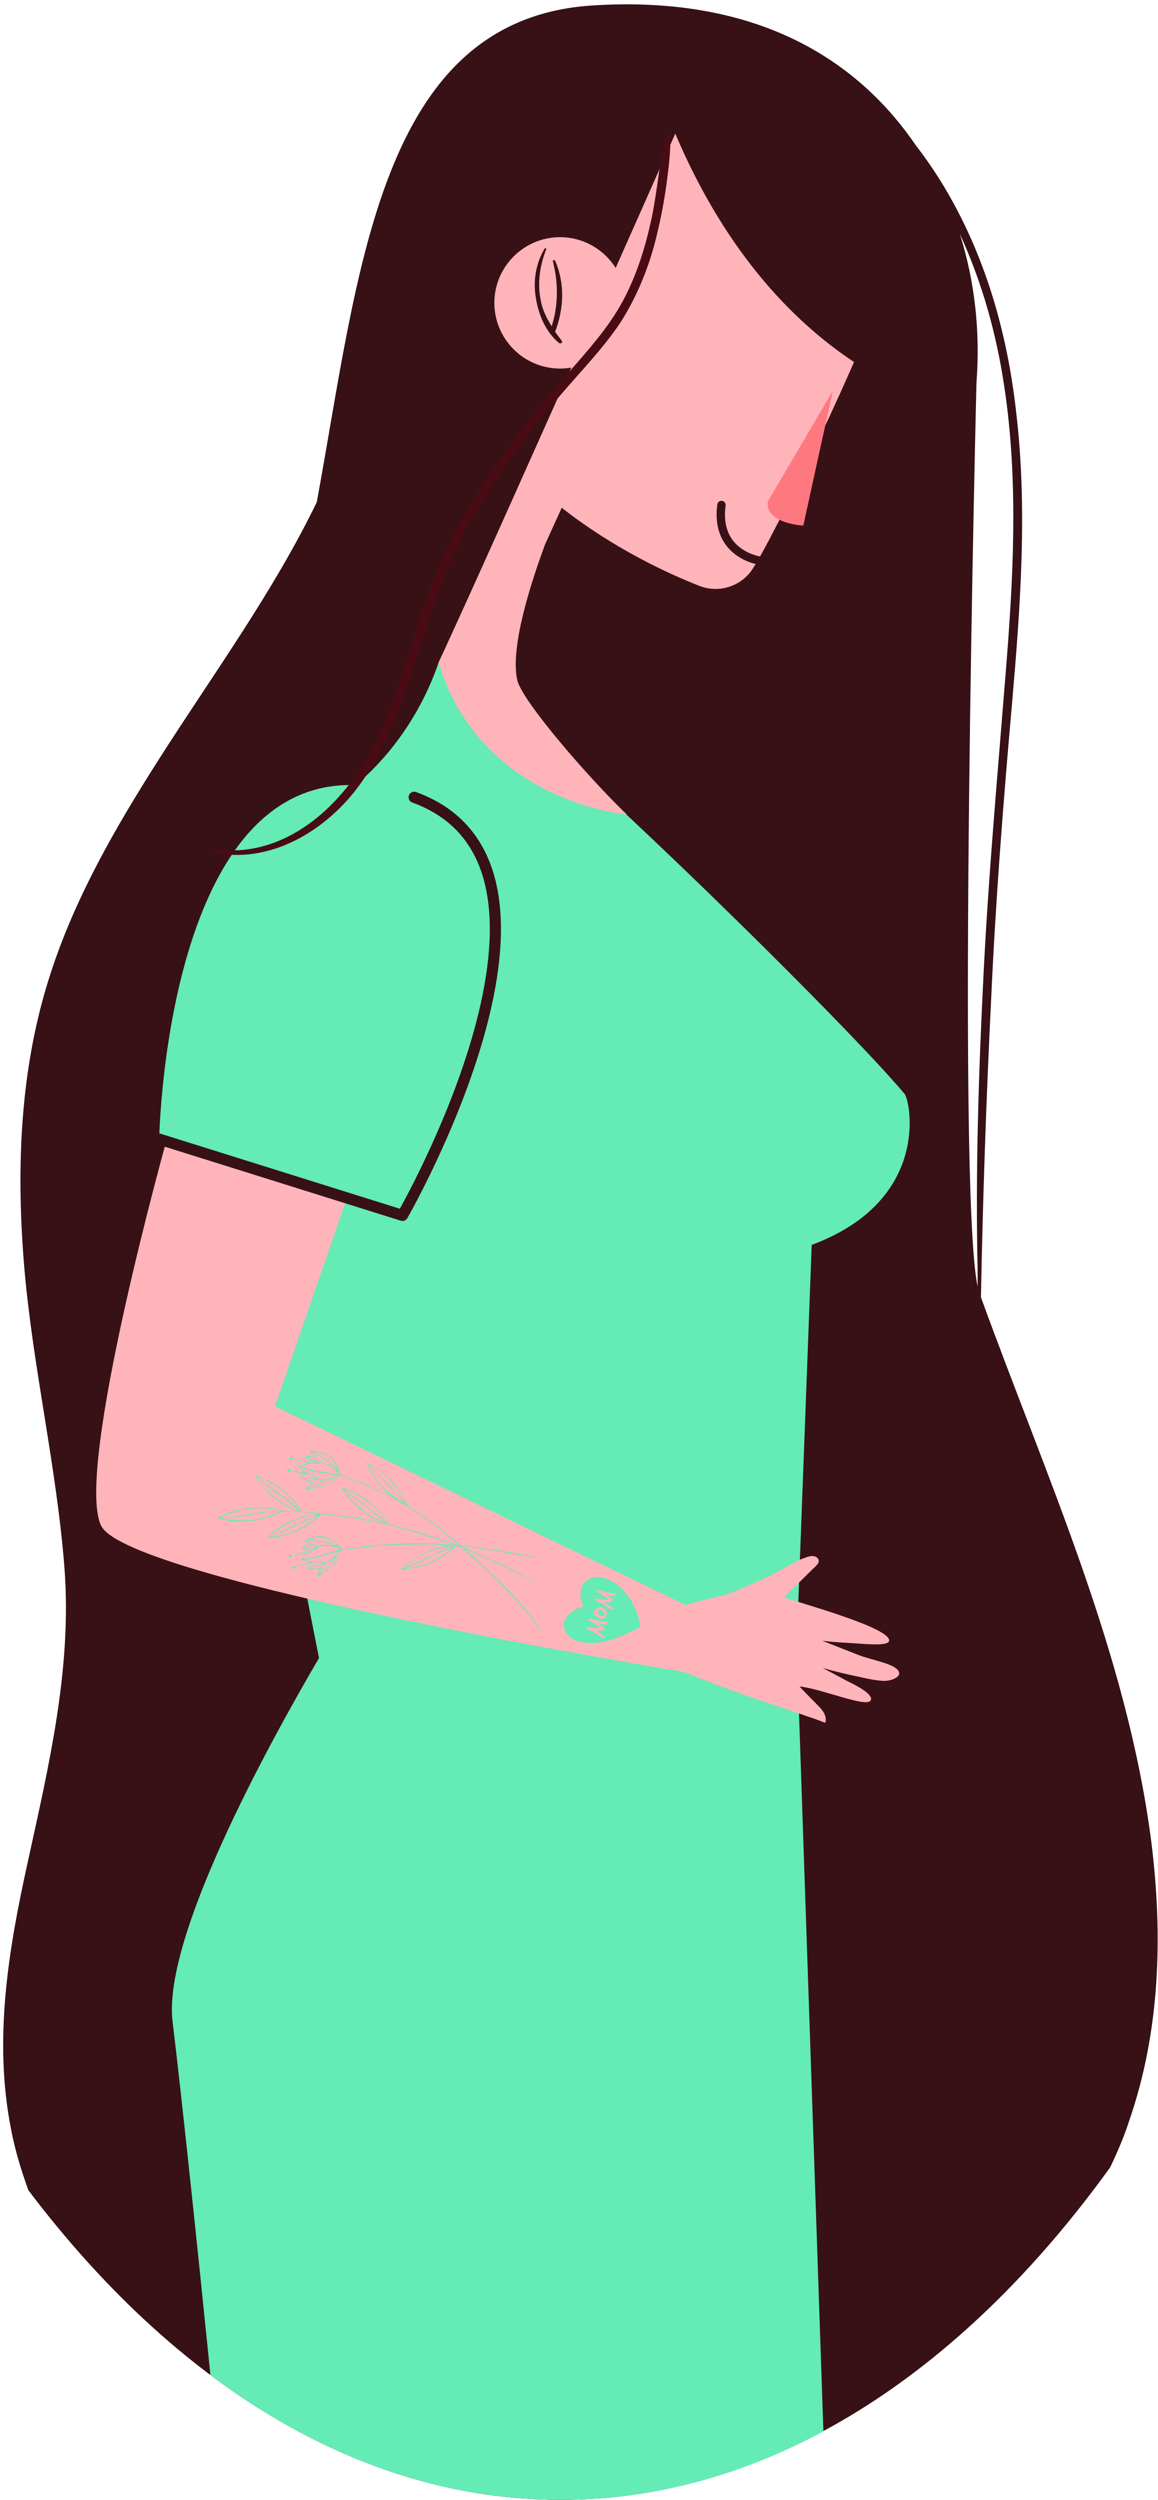 <svg width="208" height="449" viewBox="0 0 208 449" fill="none" xmlns="http://www.w3.org/2000/svg">
<path fill-rule="evenodd" clip-rule="evenodd" d="M5.097 393.4C3.797 389.8 2.697 386.2 1.997 382.5C-1.203 366.4 1.497 350.2 4.997 334.4C8.797 317 12.898 299.8 11.598 281.9C10.197 263.4 5.797 245.3 4.297 226.9C2.897 209.4 3.597 191.6 9.097 174.8C13.498 161.2 20.697 148.7 28.397 136.6C37.998 121.5 48.997 106.5 56.897 90.2C64.497 48.9 67.998 3.7 106.097 1C137.397 -1.1 154.897 12 164.497 26.1C166.297 28.433 167.964 30.866 169.497 33.4C176.897 45.7 180.897 59.6 182.497 73.8C184.597 91.2 183.297 108.8 181.797 126.2C180.197 144.2 178.797 162.2 177.997 180.2C177.131 197.8 176.531 215.4 176.197 233C187.797 265 202.397 296.7 206.797 330.8C208.897 347.6 208.397 364.9 202.797 381C201.897 383.8 200.697 386.6 199.397 389.3C172.497 426.6 138.097 449 100.697 449C64.698 449 31.497 428.3 5.097 393.4ZM172.397 42C175.097 50.5 176.097 59.6 175.397 68.7C175.397 68.7 171.797 212.8 175.597 231.1C175.597 229.967 175.597 228.867 175.597 227.8C175.197 209.9 175.797 192.1 176.697 174.3C177.597 156.6 179.197 139 180.597 121.4C181.997 104.2 182.997 86.7 180.397 69.5C178.997 60 176.397 50.7 172.397 42Z" fill="#371116"/>
<path d="M162.498 196.5C151.898 183.8 102.198 134.9 82.998 120.4C81.665 119.4 80.365 118.6 79.098 118C77.598 122.9 69.898 144.6 43.998 151C40.798 159.8 37.898 171.2 37.798 183.9C37.598 198.1 54.998 286.2 57.298 297.8C47.598 314.4 29.198 348.2 30.998 363.1C32.698 377.1 35.698 405.8 37.798 426.6C56.998 441 78.298 449 100.698 449C117.198 449 132.998 444.7 147.898 436.7L143.198 298.3H142.998L145.798 223.6C167.298 215.6 163.498 197.7 162.498 196.5Z" fill="#64EBB6"/>
<path d="M153.797 297.1C151.797 296.3 149.697 295.5 147.697 294.7C149.297 294.9 150.897 295 152.597 295.1C154.797 295.2 159.597 295.8 159.697 294.7C159.997 292.4 144.297 288.1 140.797 286.9C142.531 285.234 144.231 283.567 145.897 281.9C146.397 281.4 147.597 280.6 146.797 279.8C146.097 279.2 145.097 279.6 144.297 279.9C143.197 280.3 142.197 280.9 141.097 281.5C140.031 282.1 138.964 282.667 137.897 283.2C135.631 284.267 133.364 285.267 131.097 286.2C129.997 286.6 124.897 287.6 123.197 288.3L49.397 252.6L66.797 202.2L30.297 203.4C30.297 203.4 13.197 264.3 18.197 274.1C23.297 284 122.797 300.3 122.797 300.3C126.464 301.767 130.164 303.167 133.897 304.5C136.231 305.3 138.597 306.1 140.997 306.9C142.197 307.3 143.364 307.7 144.497 308.1C145.697 308.5 146.897 308.9 148.097 309.4C148.197 309.4 148.297 309.4 148.297 309.3C148.497 308 147.697 307.1 146.797 306.2C145.731 305.134 144.664 304.034 143.597 302.9C147.897 303.4 155.697 306.8 156.397 305.4C156.997 304.2 153.097 302.4 152.097 301.9C150.631 301.1 149.197 300.333 147.797 299.6C149.931 300.2 152.131 300.734 154.397 301.2C155.697 301.5 157.097 301.8 158.597 301.9C159.697 302 161.697 301.4 161.497 300.4C161.097 298.8 156.397 298.2 153.797 297.1Z" fill="#FFB4BA"/>
<path fill-rule="evenodd" clip-rule="evenodd" d="M65.9 262.7C65.967 262.7 66.033 262.733 66.1 262.8C66.767 263.133 67.4 263.5 68 263.9C68.6 264.3 69.167 264.733 69.7 265.2C70.167 265.733 70.633 266.267 71.1 266.8C71.567 267.4 71.967 268 72.3 268.6C72.633 269.067 72.9 269.6 73.1 270.2L73.2 270.3C73.2 270.4 73.1 270.3 73.1 270.3H73C73 270.3 72.967 270.3 72.9 270.3C74.633 271.3 76.3 272.4 77.9 273.6C79.6 274.9 81.2 276.2 82.7 277.6C84.833 277.8 86.933 278.067 89 278.4C91.3 278.7 93.5 279.1 95.8 279.7C95.8 279.7 95.8 279.8 95.7 279.8C95.433 279.733 95.167 279.667 94.9 279.6C92.633 279.133 90.367 278.733 88.1 278.4C86.367 278.133 84.633 277.9 82.9 277.7C82.967 277.767 83.033 277.833 83.1 277.9C84.567 278.5 86.033 279.133 87.5 279.8C90.367 281.067 93.167 282.5 95.9 284.1C96 284.1 95.9 284.2 95.9 284.2C95.567 284 95.233 283.8 94.9 283.6C92.1 282.1 89.2 280.7 86.3 279.4C85.367 279 84.4 278.6 83.4 278.2C84 278.667 84.567 279.167 85.1 279.7C87.3 281.7 89.5 283.7 91.6 285.9C93.6 288.1 95.6 290.4 97.2 292.9C97.2 292.9 97.2 293 97.1 292.9C96.9 292.633 96.7 292.333 96.5 292C94.7 289.6 92.8 287.4 90.7 285.3C88.7 283.1 86.4 281.1 84.2 279.1C83.8 278.767 83.4 278.4 83 278C82.667 277.867 82.333 277.767 82 277.7C81.933 277.633 81.867 277.6 81.8 277.6C81.8 277.667 81.8 277.7 81.8 277.7L81.7 277.8C81.167 278.333 80.633 278.8 80.1 279.2C79.5 279.6 78.9 279.967 78.3 280.3C77.633 280.633 76.967 280.9 76.3 281.1C75.7 281.3 75.033 281.467 74.3 281.6C73.633 281.733 72.933 281.833 72.2 281.9C72.2 281.9 72.2 281.8 72.2 281.7C72.267 281.633 72.333 281.6 72.4 281.6C72.933 281.067 73.5 280.6 74.1 280.2C74.7 279.8 75.3 279.433 75.9 279.1C76.567 278.767 77.233 278.5 77.9 278.3C78.567 278.033 79.267 277.833 80 277.7C80.4 277.633 80.767 277.6 81.1 277.6C78.833 277.4 76.567 277.333 74.3 277.4C71.967 277.4 69.667 277.5 67.4 277.7C65.4 277.9 63.4 278.133 61.4 278.4C61.4 278.4 61.367 278.433 61.3 278.5C61.233 278.5 61.2 278.533 61.2 278.6C61.133 278.667 61.067 278.733 61 278.8C61.1 279.3 60.9 279.7 60.7 280.1C60.5 280.433 60.267 280.733 60 281C59.667 281.267 59.367 281.533 59.1 281.8C58.5 282.333 57.833 282.8 57.1 283.2L57 283.1C57.133 282.633 57.3 282.167 57.5 281.7C57.233 281.7 56.967 281.733 56.7 281.8C56.433 281.8 56.167 281.833 55.9 281.9C55.767 281.9 55.667 281.867 55.6 281.8C55.5 281.8 55.3 281.8 55.3 281.7C55.2 281.6 55.2 281.5 55.3 281.4C55.367 281.333 55.467 281.233 55.6 281.1C55.733 280.967 55.867 280.8 56 280.6C56 280.6 55.967 280.6 55.9 280.6C55.9 280.667 55.9 280.7 55.9 280.7C55.833 280.7 55.767 280.733 55.7 280.8C55.7 280.8 55.667 280.8 55.6 280.8C55.467 280.867 55.333 280.9 55.2 280.9C54.8 281.033 54.4 281.133 54 281.2C53.667 281.267 53.333 281.333 53 281.4C53.067 281.467 53.1 281.5 53.1 281.5C53.1 281.567 53.067 281.633 53 281.7C52.933 281.7 52.9 281.733 52.9 281.8C52.9 281.8 52.867 281.8 52.8 281.8C52.8 281.8 52.767 281.8 52.7 281.8C52.633 281.8 52.567 281.767 52.5 281.7C52.5 281.633 52.5 281.567 52.5 281.5C52.5 281.433 52.533 281.4 52.6 281.4C52.667 281.333 52.733 281.3 52.8 281.3C52.867 281.3 52.933 281.3 53 281.3C53 281.3 53 281.333 53 281.4C53.133 281.333 53.3 281.267 53.5 281.2C53.9 281.133 54.3 281.033 54.7 280.9C54.9 280.9 55.1 280.867 55.3 280.8C55.367 280.733 55.467 280.7 55.6 280.7C55.667 280.633 55.7 280.6 55.7 280.6C55.767 280.6 55.8 280.6 55.8 280.6C55.267 280.533 54.767 280.4 54.3 280.2C54.233 280.2 54.167 280.2 54.1 280.2C54 280.2 54 280.1 54.1 280.1C54.167 279.967 54.233 279.867 54.3 279.8C54.633 279.4 55 279.067 55.4 278.8C55.4 278.8 55.367 278.8 55.3 278.8C55.233 278.8 55.167 278.8 55.1 278.8C54.967 278.8 54.833 278.833 54.7 278.9C54.5 278.967 54.267 279.033 54 279.1C53.533 279.233 53.033 279.333 52.5 279.4C52.5 279.467 52.467 279.533 52.4 279.6C52.4 279.667 52.367 279.7 52.3 279.7C52.2 279.8 52 279.7 51.9 279.6C51.9 279.533 51.9 279.467 51.9 279.4C51.967 279.333 52.033 279.3 52.1 279.3C52.167 279.233 52.267 279.233 52.4 279.3C52.467 279.3 52.5 279.333 52.5 279.4C52.7 279.333 52.9 279.267 53.1 279.2C53.5 279.067 53.9 278.967 54.3 278.9C54.5 278.833 54.7 278.767 54.9 278.7C54.967 278.7 55.067 278.7 55.2 278.7C55.267 278.7 55.3 278.7 55.3 278.7C55.167 278.567 55 278.467 54.8 278.4C54.667 278.333 54.567 278.267 54.5 278.2C54.4 278.2 54.3 278.1 54.3 278.1V278C54.3 277.9 54.4 277.9 54.5 277.8C54.633 277.8 54.733 277.767 54.8 277.7C55 277.633 55.2 277.567 55.4 277.5C55.533 277.5 55.667 277.467 55.8 277.4C55.8 277.4 55.833 277.4 55.9 277.4C55.5 277.2 55.133 277 54.8 276.8C54.7 276.8 54.7 276.7 54.8 276.7C55.3 276.5 55.8 276.2 56.4 276.1C56.867 275.967 57.333 275.9 57.8 275.9C58.267 275.967 58.7 276.1 59.1 276.3C60 276.7 60.7 277.3 61.2 278C61.2 278 61.233 278.033 61.3 278.1C61.367 278.1 61.4 278.133 61.4 278.2C61.467 278.2 61.5 278.233 61.5 278.3C63.7 277.9 65.967 277.633 68.3 277.5C70.567 277.3 72.867 277.2 75.2 277.2C77.333 277.2 79.467 277.3 81.6 277.5C80.267 276.967 78.9 276.5 77.5 276.1C74.5 275.1 71.467 274.267 68.4 273.6C65.267 272.933 62.133 272.433 59 272.1C58.667 272.033 58.333 271.967 58 271.9C57.867 271.967 57.767 272 57.7 272C57.7 272 57.667 272 57.6 272C57.7 272.1 57.6 272.1 57.5 272.1C57.5 272.167 57.5 272.2 57.5 272.2C57.033 272.667 56.5 273.1 55.9 273.5C55.367 273.9 54.767 274.267 54.1 274.6C53.5 274.933 52.867 275.2 52.2 275.4C51.533 275.667 50.867 275.867 50.2 276C49.533 276.133 48.833 276.2 48.1 276.2C48 276.2 48 276.1 48.1 276.1C48.167 276.033 48.233 275.967 48.3 275.9C48.833 275.367 49.367 274.9 49.9 274.5C50.5 274.1 51.133 273.733 51.8 273.4C52.467 273.133 53.133 272.867 53.8 272.6C54.467 272.4 55.167 272.233 55.9 272.1C56.367 271.967 56.867 271.9 57.4 271.9C56.333 271.767 55.267 271.667 54.2 271.6C54.2 271.6 54.167 271.6 54.1 271.6C53.033 271.533 51.933 271.5 50.8 271.5C50.7 271.5 50.6 271.5 50.6 271.5C49.933 271.9 49.2 272.233 48.4 272.5C47.667 272.7 46.933 272.867 46.2 273C45.4 273.133 44.6 273.233 43.8 273.3C43.067 273.3 42.3 273.267 41.5 273.2C40.7 273.067 39.933 272.9 39.2 272.7C39.1 272.7 39.1 272.6 39.2 272.6C39.267 272.533 39.367 272.467 39.5 272.4C40.167 272.067 40.9 271.767 41.7 271.5C42.433 271.3 43.2 271.133 44 271C44.8 270.867 45.6 270.8 46.4 270.8C47.2 270.8 48 270.833 48.8 270.9C49.467 270.967 50.133 271.1 50.8 271.3H50.9C50.967 271.367 51.067 271.4 51.2 271.4C52 271.4 52.833 271.433 53.7 271.5C53.1 271.3 52.5 271.067 51.9 270.8C51.3 270.467 50.7 270.1 50.1 269.7C49.567 269.3 49.033 268.867 48.5 268.4C47.967 267.933 47.5 267.4 47.1 266.8C46.633 266.267 46.233 265.7 45.9 265.1C45.9 265 45.9 265 46 265C46.067 265.067 46.133 265.1 46.2 265.1C46.933 265.367 47.6 265.633 48.2 265.9C48.867 266.233 49.5 266.633 50.1 267.1C50.633 267.5 51.167 267.933 51.7 268.4C52.233 268.933 52.733 269.467 53.2 270C53.533 270.467 53.833 270.967 54.1 271.5C54.167 271.5 54.2 271.5 54.2 271.5C56.2 271.633 58.2 271.833 60.2 272.1C63.267 272.433 66.3 272.967 69.3 273.7C68.7 273.5 68.1 273.233 67.5 272.9C66.833 272.633 66.233 272.3 65.7 271.9C65.1 271.5 64.567 271.067 64.1 270.6C63.567 270.067 63.067 269.533 62.6 269C62.2 268.467 61.833 267.9 61.5 267.3C61.4 267.2 61.5 267.2 61.6 267.2C61.667 267.2 61.733 267.233 61.8 267.3C62.467 267.5 63.133 267.767 63.8 268.1C64.4 268.433 65 268.8 65.6 269.2C66.2 269.667 66.767 270.133 67.3 270.6C67.833 271.133 68.3 271.667 68.7 272.2C69.1 272.667 69.433 273.133 69.7 273.6L69.8 273.8C72.8 274.467 75.767 275.3 78.7 276.3C79.833 276.7 80.967 277.1 82.1 277.5C82.233 277.5 82.367 277.533 82.5 277.6C80.7 276 78.9 274.5 77 273.1C74.467 271.3 71.833 269.7 69.1 268.3C66.5 267.033 63.8 265.933 61 265C60.933 265.067 60.9 265.1 60.9 265.1C60.833 265.1 60.767 265.1 60.7 265.1C60.633 265.167 60.533 265.2 60.4 265.2C60.4 265.7 60 266 59.6 266.2C59.267 266.4 58.9 266.567 58.5 266.7C58.167 266.9 57.8 267.033 57.4 267.1C56.6 267.3 55.8 267.433 55 267.5C55 267.5 55 267.4 55 267.3C55.333 266.967 55.7 266.633 56.1 266.3C55.833 266.233 55.567 266.133 55.3 266C55.033 265.933 54.767 265.867 54.5 265.8C54.433 265.733 54.333 265.667 54.2 265.6C54.1 265.5 54.1 265.4 54 265.3C54 265.2 54.1 265.1 54.2 265.1C54.267 265.033 54.367 264.967 54.5 264.9C54.7 264.833 54.933 264.767 55.2 264.7C55.133 264.7 55.1 264.667 55.1 264.6C55.1 264.667 55.067 264.7 55 264.7C54.933 264.7 54.9 264.7 54.9 264.7C54.833 264.7 54.767 264.7 54.7 264.7C54.567 264.633 54.433 264.6 54.3 264.6C53.9 264.533 53.5 264.467 53.1 264.4C52.767 264.267 52.433 264.167 52.1 264.1C52.1 264.1 52.1 264.133 52.1 264.2C52.1 264.267 52.067 264.3 52 264.3C51.933 264.3 51.9 264.3 51.9 264.3C51.833 264.367 51.8 264.367 51.8 264.3C51.733 264.3 51.7 264.3 51.7 264.3C51.633 264.233 51.6 264.2 51.6 264.2C51.533 264.067 51.533 264 51.6 264C51.6 263.933 51.667 263.867 51.8 263.8C51.8 263.8 51.833 263.833 51.9 263.9C51.967 263.9 52.033 263.933 52.1 264C52.3 264.067 52.467 264.1 52.6 264.1C53 264.233 53.4 264.333 53.8 264.4C54 264.4 54.233 264.433 54.5 264.5C54.567 264.5 54.667 264.5 54.8 264.5C54.8 264.567 54.833 264.6 54.9 264.6C54.5 264.333 54.133 263.967 53.8 263.5C53.733 263.5 53.667 263.5 53.6 263.5C53.6 263.4 53.6 263.3 53.7 263.3C53.767 263.233 53.867 263.2 54 263.2C54.467 263 54.933 262.867 55.4 262.8C55.4 262.733 55.367 262.7 55.3 262.7C55.233 262.7 55.167 262.7 55.1 262.7C55.033 262.633 54.933 262.6 54.8 262.6C54.533 262.533 54.267 262.467 54 262.4C53.533 262.333 53.067 262.233 52.6 262.1C52.533 262.167 52.467 262.2 52.4 262.2C52.333 262.267 52.267 262.267 52.2 262.2C52.1 262.2 52 262.1 52 262C52 261.933 52 261.867 52 261.8C52.067 261.733 52.133 261.7 52.2 261.7C52.333 261.7 52.433 261.767 52.5 261.9C52.567 261.9 52.6 261.933 52.6 262C52.8 262.067 53 262.1 53.2 262.1C53.6 262.167 54 262.267 54.4 262.4C54.6 262.4 54.8 262.433 55 262.5C55.067 262.5 55.167 262.533 55.3 262.6C55.3 262.6 55.333 262.6 55.4 262.6C55.267 262.467 55.167 262.3 55.1 262.1C54.967 262.033 54.867 261.933 54.8 261.8C54.8 261.8 54.8 261.7 54.8 261.6C54.8 261.5 55 261.5 55 261.5C55.133 261.5 55.267 261.5 55.4 261.5C55.6 261.567 55.8 261.6 56 261.6C56.133 261.667 56.233 261.7 56.3 261.7C56.367 261.7 56.433 261.7 56.5 261.7C56.233 261.367 55.967 261.033 55.7 260.7C55.7 260.7 55.7 260.6 55.8 260.6C56.3 260.6 56.9 260.7 57.5 260.8C57.967 260.867 58.433 261.033 58.9 261.3C59.233 261.5 59.567 261.8 59.9 262.2C60.5 262.9 60.8 263.7 61 264.6C61 264.667 61 264.7 61 264.7C61.067 264.767 61.1 264.833 61.1 264.9C61.1 264.9 61.1 264.933 61.1 265C61.3 265 61.467 265.033 61.6 265.1C64.6 266.1 67.4 267.3 70.1 268.7C70.433 268.833 70.733 268.967 71 269.1C70.4 268.767 69.867 268.367 69.4 267.9C68.867 267.433 68.367 266.9 67.9 266.3C67.5 265.767 67.1 265.2 66.7 264.6C66.367 264 66.067 263.367 65.8 262.7C65.8 262.7 65.9 262.6 65.9 262.7ZM57.2 261.3C58 261.7 58.8 262.2 59.5 262.8C59.833 263.067 60.133 263.367 60.4 263.7C60.533 263.9 60.667 264.1 60.8 264.3C60.667 263.967 60.533 263.6 60.4 263.2C60 262.4 59.4 261.7 58.6 261.3C57.8 260.9 56.9 260.8 56.1 260.8C56.5 260.933 56.867 261.1 57.2 261.3ZM57 262.2C57.133 262.4 57.3 262.533 57.5 262.6C57.567 262.6 57.667 262.6 57.8 262.6C58.1 262.7 58.3 262.8 58.6 262.9C59.133 263.1 59.633 263.4 60.1 263.8C60.233 263.867 60.367 263.967 60.5 264.1C60.367 263.967 60.267 263.8 60.2 263.6C59.6 263 58.9 262.4 58.2 262C57.8 261.733 57.4 261.5 57 261.3C56.667 261.167 56.3 261 55.9 260.8C56.167 261.133 56.4 261.433 56.6 261.7C56.733 261.9 56.867 262.067 57 262.2ZM56 262.1C56.2 262.233 56.4 262.333 56.6 262.4C56.8 262.467 57 262.567 57.2 262.7C57.267 262.7 57.3 262.7 57.3 262.7C57.167 262.633 57.067 262.533 57 262.4C56.867 262.267 56.733 262.1 56.6 261.9C56.467 261.9 56.367 261.867 56.3 261.8C56.167 261.8 56.033 261.767 55.9 261.7C55.767 261.7 55.6 261.7 55.4 261.7C55.267 261.633 55.167 261.6 55.1 261.6C55.033 261.6 54.967 261.6 54.9 261.6C55.233 261.8 55.6 261.967 56 262.1ZM55.6 262.7C55.8 262.7 56 262.7 56.2 262.7C56.333 262.7 56.467 262.7 56.6 262.7C56.733 262.767 56.867 262.767 57 262.7C56.867 262.633 56.7 262.567 56.5 262.5C56.3 262.433 56.1 262.367 55.9 262.3C55.567 262.1 55.233 261.933 54.9 261.8C55.033 261.933 55.133 262.067 55.2 262.2C55.333 262.4 55.467 262.567 55.6 262.7ZM60.5 264.8C60.567 264.8 60.6 264.8 60.6 264.8C60.733 264.8 60.867 264.833 61 264.9C61 264.833 61 264.8 61 264.8C60.933 264.867 60.9 264.867 60.9 264.8C60.833 264.733 60.8 264.667 60.8 264.6C60.4 264.2 60 263.867 59.6 263.6C59.1 263.3 58.6 263 58.1 262.8C57.8 262.7 57.6 262.7 57.3 262.8C57.233 262.867 57.133 262.9 57 262.9C56.867 262.9 56.733 262.9 56.6 262.9C55.6 262.8 54.7 263 53.9 263.4C54.3 263.533 54.733 263.667 55.2 263.8C56.2 264.1 57.1 264.3 58.1 264.4C58.9 264.533 59.7 264.667 60.5 264.8ZM60.7 265C60.233 264.933 59.767 264.867 59.3 264.8C58.3 264.6 57.4 264.5 56.4 264.3C55.533 264.1 54.7 263.867 53.9 263.6C53.967 263.6 54 263.633 54 263.7C54.4 264.1 54.867 264.4 55.4 264.6C55.6 264.733 55.833 264.833 56.1 264.9C56.3 264.9 56.4 265 56.5 265C56.6 265.1 56.6 265.2 56.7 265.3C57 265.8 57.7 265.8 58.2 265.7C58.733 265.633 59.233 265.533 59.7 265.4C59.9 265.333 60.067 265.267 60.2 265.2C60.267 265.2 60.3 265.2 60.3 265.2C60.367 265.133 60.433 265.1 60.5 265.1C60.567 265.033 60.633 265 60.7 265ZM56.2 266.2C56.4 266 56.6 265.833 56.8 265.7C56.6 265.7 56.367 265.667 56.1 265.6C55.9 265.6 55.7 265.567 55.5 265.5C55.033 265.433 54.6 265.367 54.2 265.3C54.2 265.367 54.2 265.4 54.2 265.4C54.4 265.6 54.6 265.7 54.8 265.7C55.267 265.9 55.733 266.067 56.2 266.2ZM60.4 265.2C60.4 265.267 60.367 265.3 60.3 265.3C59.9 265.5 59.533 265.667 59.2 265.8C58.533 266.133 57.867 266.433 57.2 266.7C56.867 266.767 56.533 266.867 56.2 267C56 267.067 55.8 267.133 55.6 267.2C55.467 267.267 55.333 267.3 55.2 267.3C55.6 267.3 55.967 267.267 56.3 267.2C57.1 267.133 57.867 266.933 58.6 266.6C58.933 266.467 59.267 266.3 59.6 266.1C60 265.9 60.3 265.6 60.4 265.2ZM55.3 267.2C55.433 267.133 55.567 267.1 55.7 267.1C55.9 267.033 56.1 266.967 56.3 266.9C57 266.6 57.7 266.4 58.3 266.1C58.7 265.967 59.1 265.8 59.5 265.6C58.9 265.7 58.4 265.9 57.9 265.9C57.6 265.9 57.3 265.9 57.1 265.8C57.033 265.8 56.967 265.767 56.9 265.7C56.367 266.167 55.833 266.667 55.3 267.2ZM54.1 265.3C54.567 265.3 55.033 265.333 55.5 265.4C55.7 265.467 55.933 265.5 56.2 265.5C56.4 265.567 56.6 265.6 56.8 265.6C56.8 265.6 56.767 265.6 56.7 265.6C56.7 265.533 56.667 265.467 56.6 265.4C56.6 265.333 56.567 265.267 56.5 265.2C56.4 265.1 56.3 265.1 56.1 265C55.967 265 55.833 264.967 55.7 264.9C55.567 264.833 55.4 264.767 55.2 264.7C55 264.833 54.767 264.967 54.5 265.1C54.433 265.1 54.333 265.133 54.2 265.2C54.2 265.2 54.167 265.233 54.1 265.3ZM69.2 273.5C68.8 273.033 68.333 272.633 67.8 272.3C67.333 271.833 66.8 271.4 66.2 271C65.667 270.6 65.133 270.2 64.6 269.8C64.067 269.4 63.533 269 63 268.6C62.733 268.4 62.5 268.2 62.3 268C62.1 267.8 61.9 267.6 61.7 267.4C62.1 268 62.5 268.567 62.9 269.1C63.367 269.633 63.867 270.133 64.4 270.6C64.867 271.067 65.4 271.5 66 271.9C66.6 272.3 67.2 272.633 67.8 272.9C68.267 273.1 68.733 273.3 69.2 273.5ZM69.6 273.6C69.267 273.067 68.9 272.567 68.5 272.1C68.033 271.5 67.533 270.967 67 270.5C66.467 270.033 65.9 269.6 65.3 269.2C64.7 268.8 64.1 268.433 63.5 268.1C62.9 267.833 62.333 267.6 61.8 267.4C62.267 267.867 62.767 268.3 63.3 268.7C63.833 269.1 64.367 269.5 64.9 269.9C65.433 270.3 65.967 270.7 66.5 271.1C67.1 271.5 67.633 271.9 68.1 272.3C68.567 272.7 69.033 273.133 69.5 273.6C69.5 273.6 69.533 273.6 69.6 273.6ZM53.6 271.3C53.2 270.9 52.767 270.5 52.3 270.1C51.767 269.633 51.233 269.233 50.7 268.9C50.167 268.5 49.6 268.1 49 267.7C48.467 267.3 47.967 266.867 47.5 266.4C47.233 266.2 46.967 266 46.7 265.8C46.5 265.6 46.3 265.433 46.1 265.3C46.5 265.9 46.9 266.467 47.3 267C47.767 267.533 48.267 268.033 48.8 268.5C49.333 268.967 49.867 269.367 50.4 269.7C51 270.1 51.633 270.467 52.3 270.8C52.7 271 53.133 271.167 53.6 271.3ZM54 271.4C53.667 270.867 53.3 270.367 52.9 269.9C52.433 269.367 51.933 268.833 51.4 268.3C50.867 267.833 50.3 267.4 49.7 267C49.167 266.6 48.567 266.233 47.9 265.9C47.367 265.633 46.8 265.4 46.2 265.2C46.667 265.667 47.167 266.1 47.7 266.5C48.233 266.9 48.767 267.3 49.3 267.7C49.9 268.1 50.467 268.5 51 268.9C51.533 269.3 52.067 269.7 52.6 270.1C53.067 270.5 53.5 270.933 53.9 271.4C53.967 271.4 54 271.4 54 271.4ZM57.2 272.2C56.6 272.4 56.033 272.633 55.5 272.9C54.9 273.167 54.3 273.433 53.7 273.7C53.1 274.033 52.5 274.333 51.9 274.6C51.233 274.867 50.6 275.133 50 275.4C49.733 275.533 49.433 275.667 49.1 275.8C48.833 275.867 48.6 275.933 48.4 276C49.067 276 49.733 275.933 50.4 275.8C51.133 275.667 51.8 275.467 52.4 275.2C53.067 274.933 53.7 274.633 54.3 274.3C54.9 273.967 55.5 273.6 56.1 273.2C56.5 272.933 56.867 272.6 57.2 272.2ZM57.5 272C56.833 272.067 56.2 272.133 55.6 272.2C54.933 272.4 54.267 272.6 53.6 272.8C52.867 273.067 52.2 273.367 51.6 273.7C50.933 274.033 50.333 274.4 49.8 274.8C49.267 275.133 48.8 275.533 48.4 276C49 275.733 49.6 275.467 50.2 275.2C50.8 274.933 51.4 274.667 52 274.4C52.6 274.067 53.233 273.767 53.9 273.5C54.5 273.167 55.1 272.9 55.7 272.7C56.233 272.433 56.8 272.2 57.4 272C57.467 272 57.5 272 57.5 272ZM39.5 272.6C40.233 272.533 41 272.467 41.8 272.4C42.533 272.333 43.267 272.233 44 272.1C44.733 271.967 45.467 271.833 46.2 271.7C46.933 271.633 47.7 271.567 48.5 271.5C48.833 271.433 49.167 271.4 49.5 271.4C49.5 271.4 49.533 271.4 49.6 271.4C49.733 271.4 49.9 271.4 50.1 271.4C50.233 271.4 50.367 271.4 50.5 271.4C50.567 271.4 50.6 271.367 50.6 271.3C49.933 271.167 49.233 271.067 48.5 271C47.7 270.933 46.9 270.9 46.1 270.9C45.3 270.967 44.5 271.067 43.7 271.2C42.967 271.333 42.2 271.533 41.4 271.8C40.8 272 40.167 272.267 39.5 272.6ZM50.2 271.5C49.533 271.5 48.867 271.533 48.2 271.6C47.467 271.667 46.7 271.767 45.9 271.9C45.167 272.033 44.433 272.167 43.7 272.3C42.967 272.367 42.233 272.433 41.5 272.5C41.1 272.567 40.733 272.6 40.4 272.6C40.067 272.6 39.767 272.6 39.5 272.6C40.233 272.8 41 272.933 41.8 273C42.6 273.067 43.367 273.1 44.1 273.1C44.9 273.033 45.667 272.933 46.4 272.8C47.2 272.667 47.967 272.467 48.7 272.2C49.233 272 49.733 271.767 50.2 271.5ZM55.1 276.7C55.5 276.7 55.933 276.7 56.4 276.7C57.3 276.7 58.2 276.8 59.1 277C59.5 277.133 59.867 277.3 60.2 277.5C60.467 277.567 60.7 277.667 60.9 277.8C60.633 277.533 60.367 277.267 60.1 277C59.4 276.5 58.5 276.1 57.6 276.1C56.8 276 55.9 276.4 55.1 276.7ZM57.2 277.8C57.267 277.733 57.367 277.667 57.5 277.6C57.7 277.5 58 277.5 58.3 277.5C58.9 277.433 59.467 277.467 60 277.6C60.2 277.667 60.4 277.733 60.6 277.8C60.4 277.667 60.2 277.567 60 277.5C59.3 277.1 58.4 277 57.6 276.9C57.133 276.833 56.667 276.8 56.2 276.8C55.8 276.8 55.4 276.8 55 276.8C55.333 277 55.667 277.167 56 277.3C56.2 277.433 56.4 277.533 56.6 277.6C56.8 277.667 57 277.733 57.2 277.8ZM54.5 278C54.833 278 55.2 278 55.6 278C55.867 278 56.1 278 56.3 278C56.5 277.933 56.7 277.9 56.9 277.9C56.967 277.9 57 277.933 57 278C57 277.933 57.033 277.867 57.1 277.8C56.967 277.867 56.833 277.867 56.7 277.8C56.5 277.667 56.3 277.567 56.1 277.5C55.967 277.5 55.833 277.533 55.7 277.6C55.633 277.6 55.533 277.6 55.4 277.6C55.2 277.667 55.033 277.733 54.9 277.8C54.767 277.867 54.667 277.9 54.6 277.9C54.533 277.967 54.5 278 54.5 278ZM54.3 280C54.767 280 55.233 279.933 55.7 279.8C56.7 279.6 57.6 279.4 58.5 279.1C59.167 278.9 59.833 278.7 60.5 278.5C60.5 278.5 60.5 278.467 60.5 278.4C60.633 278.4 60.767 278.4 60.9 278.4C61.033 278.333 61.167 278.267 61.3 278.2C61.3 278.267 61.267 278.267 61.2 278.2C61.133 278.2 61.067 278.167 61 278.1C60.533 277.9 60.033 277.767 59.5 277.7C58.9 277.6 58.4 277.6 57.8 277.7C57.6 277.7 57.3 277.8 57.1 278C57.033 278.067 56.933 278.133 56.8 278.2C56.733 278.267 56.633 278.333 56.5 278.4C55.6 278.7 54.8 279.3 54.3 280ZM61.2 278.5C60.733 278.633 60.267 278.767 59.8 278.9C58.8 279.2 57.9 279.5 56.9 279.7C56.1 279.9 55.267 280.067 54.4 280.2C54.467 280.2 54.533 280.2 54.6 280.2C55.067 280.4 55.6 280.5 56.2 280.5C56.467 280.5 56.733 280.467 57 280.4C57.1 280.4 57.2 280.3 57.4 280.4C57.5 280.4 57.6 280.5 57.7 280.5C58.2 280.8 58.8 280.5 59.2 280.3C59.667 279.967 60.067 279.6 60.4 279.2C60.533 279.133 60.667 279.033 60.8 278.9C60.8 278.9 60.8 278.867 60.8 278.8C60.867 278.733 60.933 278.667 61 278.6C61.067 278.533 61.133 278.5 61.2 278.5ZM55.5 278.7C55.7 278.567 55.9 278.467 56.1 278.4C56.233 278.333 56.367 278.267 56.5 278.2C56.633 278.2 56.733 278.167 56.8 278.1C56.667 278.1 56.5 278.1 56.3 278.1C56.033 278.1 55.8 278.1 55.6 278.1C55.267 278.1 54.9 278.1 54.5 278.1C54.7 278.167 54.867 278.267 55 278.4C55.2 278.467 55.367 278.567 55.5 278.7ZM55.4 281.6C55.8 281.467 56.2 281.333 56.6 281.2C56.8 281.067 57.033 280.967 57.3 280.9C57.5 280.833 57.7 280.767 57.9 280.7C57.833 280.7 57.8 280.7 57.8 280.7C57.733 280.7 57.667 280.667 57.6 280.6C57.533 280.6 57.5 280.567 57.5 280.5C57.3 280.4 57.2 280.5 57 280.5C56.867 280.567 56.733 280.6 56.6 280.6C56.467 280.6 56.3 280.6 56.1 280.6C55.967 280.8 55.8 281 55.6 281.2C55.533 281.333 55.467 281.433 55.4 281.5C55.333 281.5 55.333 281.533 55.4 281.6ZM57.6 281.5C57.667 281.3 57.767 281.067 57.9 280.8C57.7 280.867 57.5 280.933 57.3 281C57.1 281.067 56.867 281.167 56.6 281.3C56.2 281.433 55.8 281.533 55.4 281.6C55.4 281.667 55.433 281.7 55.5 281.7C55.7 281.8 56 281.7 56.2 281.7C56.667 281.7 57.133 281.633 57.6 281.5ZM61 278.8C60.933 278.867 60.9 278.9 60.9 278.9C60.633 279.233 60.4 279.567 60.2 279.9C59.733 280.433 59.233 280.967 58.7 281.5C58.433 281.767 58.167 282.033 57.9 282.3C57.767 282.433 57.633 282.567 57.5 282.7C57.433 282.767 57.333 282.867 57.2 283C57.533 282.8 57.867 282.6 58.2 282.4C58.8 281.933 59.367 281.433 59.9 280.9C60.167 280.567 60.433 280.267 60.7 280C60.9 279.6 61.1 279.2 61 278.8ZM57.3 282.8C57.367 282.733 57.433 282.633 57.5 282.5C57.633 282.367 57.8 282.233 58 282.1C58.5 281.6 59 281.1 59.5 280.5C59.767 280.167 60.033 279.833 60.3 279.5C59.9 279.9 59.4 280.3 59 280.5C58.7 280.7 58.5 280.8 58.2 280.8C58.133 280.8 58.1 280.8 58.1 280.8C57.767 281.467 57.5 282.133 57.3 282.8ZM81.4 277.9C80.8 278.1 80.2 278.333 79.6 278.6C79 278.8 78.4 279.067 77.8 279.4C77.2 279.667 76.6 279.967 76 280.3C75.4 280.567 74.767 280.833 74.1 281.1C73.833 281.233 73.533 281.367 73.2 281.5C73 281.567 72.767 281.633 72.5 281.7C73.167 281.7 73.867 281.6 74.6 281.4C75.267 281.267 75.933 281.1 76.6 280.9C77.2 280.633 77.833 280.333 78.5 280C79.1 279.667 79.667 279.3 80.2 278.9C80.6 278.567 81 278.233 81.4 277.9ZM81.6 277.7C81 277.7 80.367 277.767 79.7 277.9C79.033 278.033 78.367 278.233 77.7 278.5C77.033 278.7 76.367 278.967 75.7 279.3C75.1 279.633 74.5 280.033 73.9 280.5C73.433 280.833 72.967 281.2 72.5 281.6C73.1 281.4 73.7 281.167 74.3 280.9C74.967 280.633 75.6 280.333 76.2 280C76.8 279.733 77.4 279.467 78 279.2C78.6 278.867 79.2 278.567 79.8 278.3C80.4 278.1 81 277.9 81.6 277.7ZM82.6 277.7C82.6 277.7 82.633 277.7 82.7 277.7C82.7 277.7 82.667 277.7 82.6 277.7ZM71.3 269.2C71.767 269.467 72.233 269.7 72.7 269.9C72.3 269.433 71.9 268.967 71.5 268.5C71.033 268.033 70.533 267.567 70 267.1C69.533 266.633 69.067 266.167 68.6 265.7C68.133 265.233 67.667 264.767 67.2 264.3C66.933 264.033 66.7 263.767 66.5 263.5C66.3 263.3 66.133 263.1 66 262.9C66.267 263.567 66.6 264.2 67 264.8C67.333 265.4 67.733 265.967 68.2 266.5C68.667 267.033 69.167 267.5 69.7 267.9C70.233 268.367 70.767 268.8 71.3 269.2ZM66.1 262.9C66.5 263.433 66.933 263.933 67.4 264.4C67.867 264.867 68.367 265.333 68.9 265.8C69.367 266.267 69.833 266.733 70.3 267.2C70.767 267.667 71.233 268.133 71.7 268.6C72.167 269.067 72.567 269.567 72.9 270.1C72.9 270.1 72.933 270.1 73 270.1C72.733 269.5 72.433 268.933 72.1 268.4C71.7 267.8 71.267 267.233 70.8 266.7C70.4 266.167 69.933 265.633 69.4 265.1C68.867 264.633 68.3 264.2 67.7 263.8C67.167 263.467 66.633 263.167 66.1 262.9Z" fill="#64EBB6"/>
<path fill-rule="evenodd" clip-rule="evenodd" d="M110.099 284.1C110.699 284.5 111.232 284.933 111.699 285.4C112.799 286.4 113.499 287.6 114.099 288.9C114.366 289.567 114.599 290.233 114.799 290.9C114.799 291.1 114.832 291.3 114.899 291.5C114.966 291.633 114.999 291.8 114.999 292C114.999 292.133 114.932 292.267 114.799 292.4C114.666 292.467 114.499 292.533 114.299 292.6C112.899 293.3 111.399 294 109.999 294.5C108.499 294.9 106.999 295.2 105.499 295.1C104.299 295 102.999 294.7 102.099 293.8C101.699 293.3 101.399 292.8 101.299 292.2C101.232 291.8 101.266 291.433 101.399 291.1C101.532 290.767 101.732 290.467 101.999 290.2C102.699 289.3 103.699 288.8 104.799 288.6C104.732 288.4 104.666 288.2 104.599 288C104.299 287.4 104.199 286.8 104.299 286.1C104.299 285.5 104.499 284.8 104.999 284.2C105.799 283.3 107.099 283.1 108.299 283.4C108.899 283.5 109.499 283.8 110.099 284.1ZM109.099 291.3C108.566 291.3 107.899 291.2 107.099 291C106.966 290.933 106.832 290.9 106.699 290.9C106.499 290.833 106.366 290.8 106.299 290.8C106.166 290.733 106.032 290.7 105.899 290.7C105.766 290.7 105.699 290.767 105.699 290.9C105.632 290.967 105.632 291 105.699 291C106.232 291.267 106.966 291.733 107.899 292.4C107.699 292.467 107.466 292.467 107.199 292.4C106.999 292.4 106.799 292.4 106.599 292.4C106.466 292.333 106.266 292.3 105.999 292.3C105.732 292.233 105.566 292.2 105.499 292.2C105.432 292.2 105.366 292.267 105.299 292.4C105.299 292.467 105.332 292.5 105.399 292.5C105.466 292.567 105.499 292.6 105.499 292.6C106.099 292.867 106.532 293.1 106.799 293.3C107.466 293.7 107.866 293.933 107.999 294C108.132 294.133 108.232 294.2 108.299 294.2C108.366 294.267 108.432 294.233 108.499 294.1C108.632 294.033 108.666 293.967 108.599 293.9C108.266 293.633 107.766 293.3 107.099 292.9C107.166 292.9 107.332 292.9 107.599 292.9C107.866 292.9 108.032 292.9 108.099 292.9C108.299 292.833 108.466 292.7 108.599 292.5C108.599 292.433 108.566 292.367 108.499 292.3C108.432 292.233 108.332 292.167 108.199 292.1C107.866 291.9 107.632 291.733 107.499 291.6C107.632 291.6 107.832 291.633 108.099 291.7C108.299 291.767 108.466 291.8 108.599 291.8C108.799 291.8 108.932 291.767 108.999 291.7C109.066 291.633 109.132 291.567 109.199 291.5C109.199 291.367 109.166 291.3 109.099 291.3ZM108.199 288.7C107.999 288.633 107.766 288.633 107.499 288.7C107.299 288.7 107.166 288.8 107.099 289C106.966 289.2 106.866 289.3 106.799 289.3C106.732 289.367 106.699 289.433 106.699 289.5C106.632 289.567 106.632 289.7 106.699 289.9C106.766 290.033 106.866 290.133 106.999 290.2C107.266 290.467 107.532 290.633 107.799 290.7C108.066 290.767 108.299 290.767 108.499 290.7C108.766 290.5 108.932 290.3 108.999 290.1C108.999 290.1 108.999 290.067 108.999 290C109.066 289.6 108.866 289.2 108.399 288.8C108.332 288.733 108.266 288.7 108.199 288.7ZM110.599 286.2C109.999 286.2 109.332 286.1 108.599 285.9C108.466 285.833 108.332 285.8 108.199 285.8C107.999 285.733 107.866 285.7 107.799 285.7C107.666 285.633 107.532 285.6 107.399 285.6C107.266 285.533 107.199 285.567 107.199 285.7C107.132 285.833 107.132 285.9 107.199 285.9C107.732 286.167 108.432 286.633 109.299 287.3C109.166 287.367 108.966 287.367 108.699 287.3C108.499 287.3 108.266 287.3 107.999 287.3C107.932 287.233 107.766 287.167 107.499 287.1C107.232 287.1 107.066 287.1 106.999 287.1C106.932 287.1 106.866 287.167 106.799 287.3C106.799 287.367 106.832 287.4 106.899 287.4C106.966 287.467 106.999 287.5 106.999 287.5C107.599 287.767 108.032 287.967 108.299 288.1C108.966 288.567 109.332 288.833 109.399 288.9C109.599 289.033 109.732 289.1 109.799 289.1C109.866 289.167 109.932 289.133 109.999 289C110.132 288.933 110.166 288.867 110.099 288.8C109.766 288.533 109.232 288.2 108.499 287.8C108.632 287.8 108.832 287.8 109.099 287.8C109.299 287.8 109.466 287.8 109.599 287.8C109.799 287.733 109.932 287.6 109.999 287.4C110.066 287.333 110.032 287.267 109.899 287.2C109.899 287.133 109.832 287.067 109.699 287C109.366 286.733 109.132 286.567 108.999 286.5C109.132 286.5 109.332 286.533 109.599 286.6C109.799 286.667 109.966 286.7 110.099 286.7C110.299 286.7 110.432 286.667 110.499 286.6C110.566 286.533 110.632 286.467 110.699 286.4C110.699 286.267 110.666 286.2 110.599 286.2Z" fill="#64EBB6"/>
<path d="M107.398 289.2C107.398 289.267 107.398 289.3 107.398 289.3C107.398 289.3 107.432 289.367 107.498 289.5C107.565 289.567 107.598 289.633 107.598 289.7C107.598 289.7 107.565 289.733 107.498 289.8C107.432 289.8 107.398 289.833 107.398 289.9C107.465 290.033 107.632 290.133 107.898 290.2C108.032 290.267 108.165 290.267 108.298 290.2C108.498 290.2 108.598 290.167 108.598 290.1C108.665 289.9 108.598 289.7 108.398 289.5C108.265 289.3 108.132 289.2 107.998 289.2C107.665 289.133 107.465 289.133 107.398 289.2Z" fill="#64EBB6"/>
<path d="M74.394 143.2C108.394 155.6 72.294 218.3 72.294 218.3L28.594 204.6C28.594 204.6 29.894 127.1 74.394 143.2Z" fill="#64EBB6"/>
<path d="M74.394 143.2C108.394 155.6 72.294 218.3 72.294 218.3L28.594 204.6" stroke="#371116" stroke-width="2" stroke-linecap="round" stroke-linejoin="round"/>
<path d="M135.397 9.5C118.297 0.9 96.897 5.7 84.997 20.7C73.897 34.5 73.397 52.9 81.497 67C82.031 68.333 82.664 69.667 83.397 71C58.297 141.8 112.597 146.3 112.597 146.3C106.097 140.1 93.697 125.9 92.897 122.1C91.597 116.1 95.497 104.3 97.897 97.8L100.897 91.2C110.197 98.5 119.897 103 125.797 105.3C129.097 106.5 132.797 105.4 134.897 102.6C138.397 97.9 156.997 58.9 157.597 53.9C160.797 36.6 152.697 18.2 135.397 9.5Z" fill="#FFB4BA"/>
<path d="M137.494 7.6C121.094 -4.1 87.794 8.2 75.894 23.1C75.594 23.5 55.594 128.6 55.594 128.6C55.594 128.6 74.794 126.3 77.294 122C79.794 117.7 121.294 24 121.294 24C130.694 46.2 143.494 58.7 154.294 65.6C155.794 61 159.094 54.9 159.494 51.4C162.694 34.1 153.294 18.9 137.494 7.6Z" fill="#371116"/>
<path d="M88.797 54.4C88.797 47.9 94.097 42.6 100.597 42.6C107.097 42.6 112.397 47.9 112.397 54.4C112.397 60.9 107.097 66.2 100.597 66.2C94.097 66.2 88.797 60.9 88.797 54.4Z" fill="#FFB4BA"/>
<path d="M100.9 61.2C100.5 60.666 100.1 60.133 99.7 59.6C101.3 55.5 101.5 50.9 99.7 46.8C99.6 46.7 99.3 46.7 99.3 46.9C100.3 50.8 100.3 54.8 99.1 58.6C98.2 57.2 97.4 55.6 97.1 53.8C96.5 50.8 97 47.6 98.1 44.8C98.2 44.6 97.9 44.5 97.8 44.7C96.2 47.4 95.7 50.6 96.3 53.8C96.8 56.7 98.1 59.7 100.4 61.6C100.6 61.8 101.2 61.6 100.9 61.2Z" fill="#371116"/>
<path d="M136.49 100.7C136.49 100.7 128.39 99.6 129.59 90.7" stroke="#371116" stroke-width="1.5" stroke-linecap="round" stroke-linejoin="round"/>
<path d="M149.592 70.2L144.292 94.4C144.292 94.4 137.492 94.1 137.892 90.1L149.592 70.2Z" fill="#FE7880"/>
<path d="M119.699 24C118.399 29 118.099 34.3 116.999 39.4C115.899 44.5 114.299 49.6 111.799 54.2C109.299 58.8 105.799 62.7 102.399 66.6C98.899 70.6 95.499 74.6 92.299 78.8C86.099 87.1 80.699 96.1 77.099 105.9C73.399 116 71.199 126.9 65.799 136.3C60.199 146 50.199 154.3 38.399 152.5C37.999 152.4 37.699 153 38.199 153.1C47.999 155.2 57.499 149.8 63.499 142.4C70.299 133.9 73.299 123.2 76.499 113.1C78.199 107.7 80.099 102.5 82.599 97.4C84.999 92.5 87.899 87.9 90.999 83.4C93.999 79 97.399 74.8 100.899 70.7C104.499 66.5 108.299 62.6 111.399 58C114.599 53 116.799 47.4 118.099 41.7C118.766 38.9 119.299 36.067 119.699 33.2C120.099 30.2 120.499 27.1 120.399 24.1C120.399 23.7 119.799 23.7 119.699 24Z" fill="#490B14"/>
</svg>
